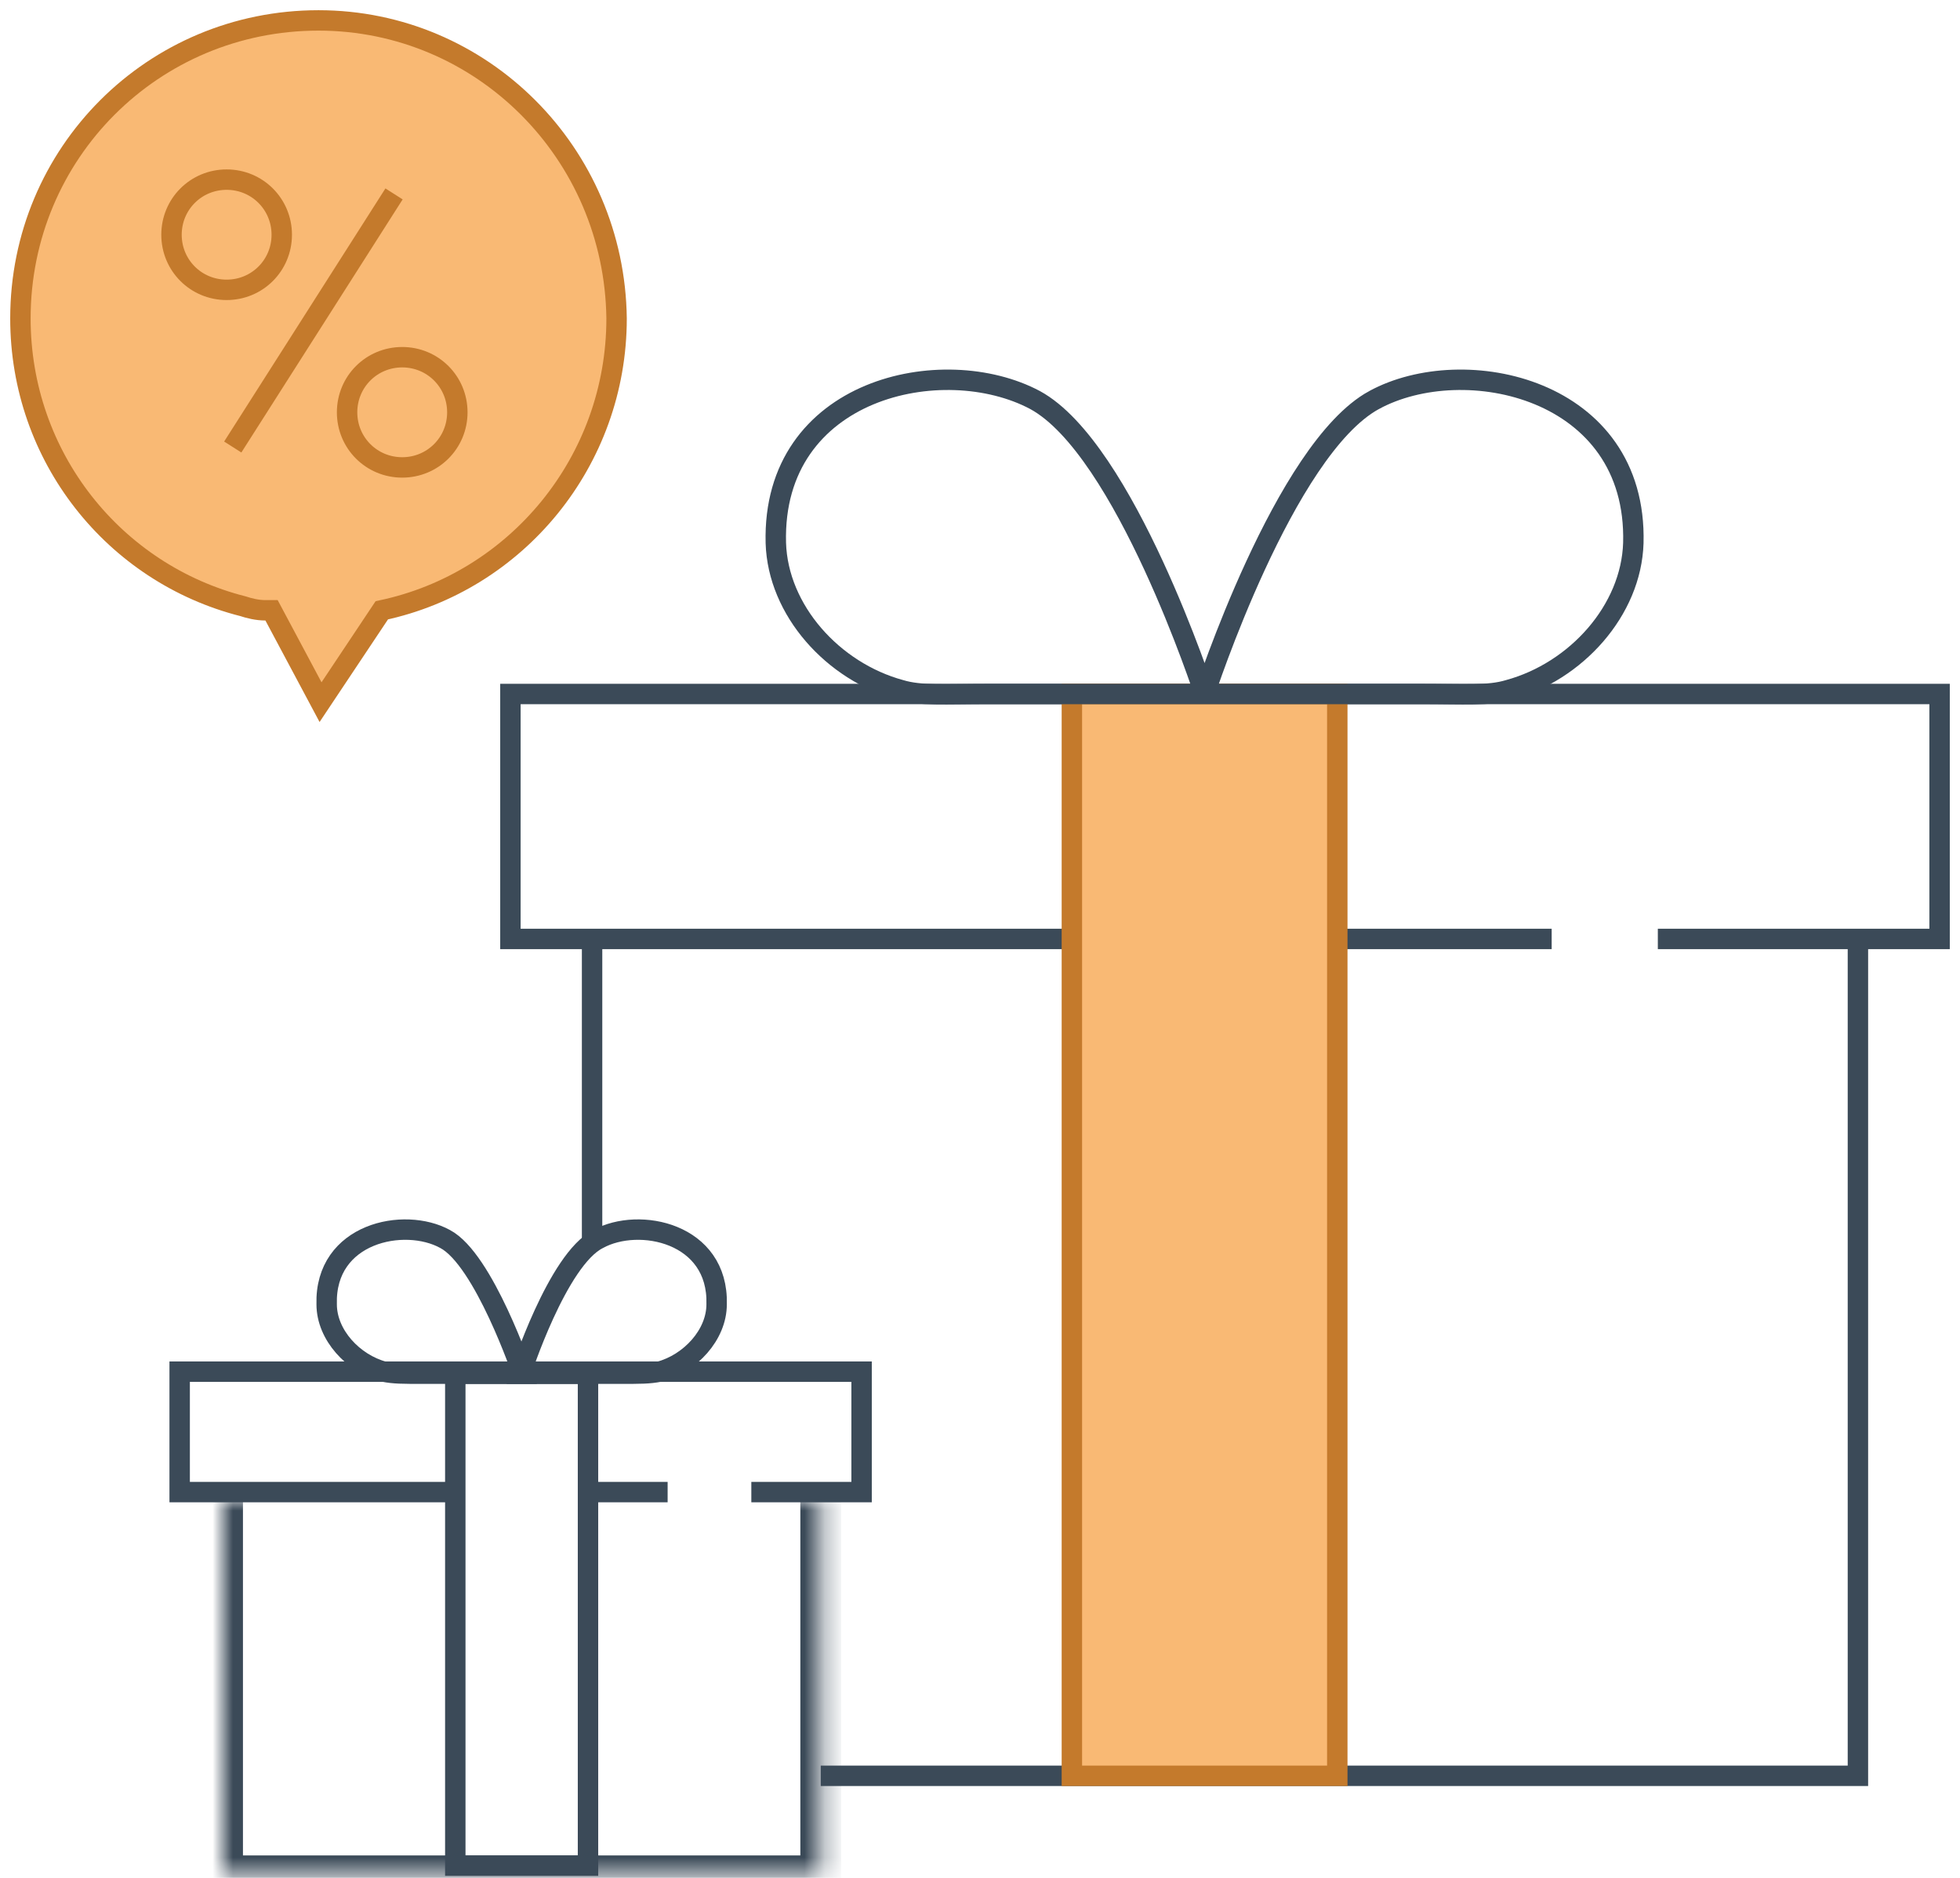 <svg version="1.1" id="Слой_1" xmlns="http://www.w3.org/2000/svg" x="0" y="0" viewBox="0 0 96 92" xml:space="preserve" enable-background="new 0 0 96 92"><style>.st0{fill:none;stroke:#3b4a58}</style><path class="st0" d="M29 46v15.1M91 46v41H40.2M76 46H25V34h70v12H81.2M32.7 73.1H29m7.8 0h5.4v-5.9H8.8v5.9H22"/><defs><filter id="Adobe_OpacityMaskFilter" filterUnits="userSpaceOnUse" x="9.9" y="73.5" width="31.3" height="19.4"><feColorMatrix values="1 0 0 0 0 0 1 0 0 0 0 0 1 0 0 0 0 0 1 0"/></filter></defs><mask maskUnits="userSpaceOnUse" x="9.9" y="73.5" width="31.3" height="19.4" id="path-4-inside-1_64_18_00000051372762862291370550000002715712738460103836_"><path d="M40.2 73.5v18.4H10.9V73.5" fill="#fff" filter="url(#Adobe_OpacityMaskFilter)"/></mask><path d="M40.2 91.9v1h1v-1h-1zm-29.3 0h-1v1h1v-1zm28.3-18.4v18.4h2V73.5h-2zm1 17.4H10.9v2h29.3v-2zm-28.3 1V73.5h-2v18.4h2z" mask="url(#path-4-inside-1_64_18_00000051372762862291370550000002715712738460103836_)" fill="#3b4a58"/><path class="st0" d="M22.3 67.3h6.5v24.1h-6.5V67.3z"/><path d="M52.5 34h13v53h-13V34z" fill="#f9b974" stroke="#c47a2c"/><path d="M18.7 29.9c6.6-1.4 11.5-7.3 11.5-14.3C30.1 7.5 23.6 1 15.6 1 7.5 1 1 7.5 1 15.6c0 6.8 4.6 12.5 10.9 14.1.3.1.7.2 1.1.2h.3l2.4 4.5 3-4.5z" fill="#f9b974" stroke="#c47a2c" stroke-miterlimit="10"/><path d="M11.4 21.9l7.9-12.4m.4 13.4c1.5 0 2.7-1.2 2.7-2.7s-1.2-2.7-2.7-2.7c-1.5 0-2.7 1.2-2.7 2.7s1.2 2.7 2.7 2.7zm-8.6-8.7c1.5 0 2.7-1.2 2.7-2.7s-1.2-2.7-2.7-2.7c-1.5 0-2.7 1.2-2.7 2.7s1.2 2.7 2.7 2.7z" stroke="#c47a2c" stroke-miterlimit="10" fill="none"/><path class="st0" d="M50.7 19.6c-4.5-2.4-12.9-.6-12.7 7 .1 3.3 2.8 6.3 6.1 7.2 1 .3 2.1.2 4.4.2H59s-3.9-12-8.3-14.4zm16.6 0c4.4-2.4 12.9-.6 12.7 7-.1 3.3-2.8 6.3-6.1 7.2-1 .3-2.1.2-4.4.2H59s3.9-12 8.3-14.4zM21.8 60.7c-2-1.1-5.9-.3-5.8 3.2 0 1.5 1.3 2.9 2.8 3.3.5.1.9.1 2 .1h4.8s-1.9-5.6-3.8-6.6z"/><path class="st0" d="M29.3 60.7c2-1.1 5.9-.3 5.8 3.2 0 1.5-1.3 2.9-2.8 3.3-.5.1-.9.1-2 .1h-4.8s1.8-5.6 3.8-6.6z"/></svg>